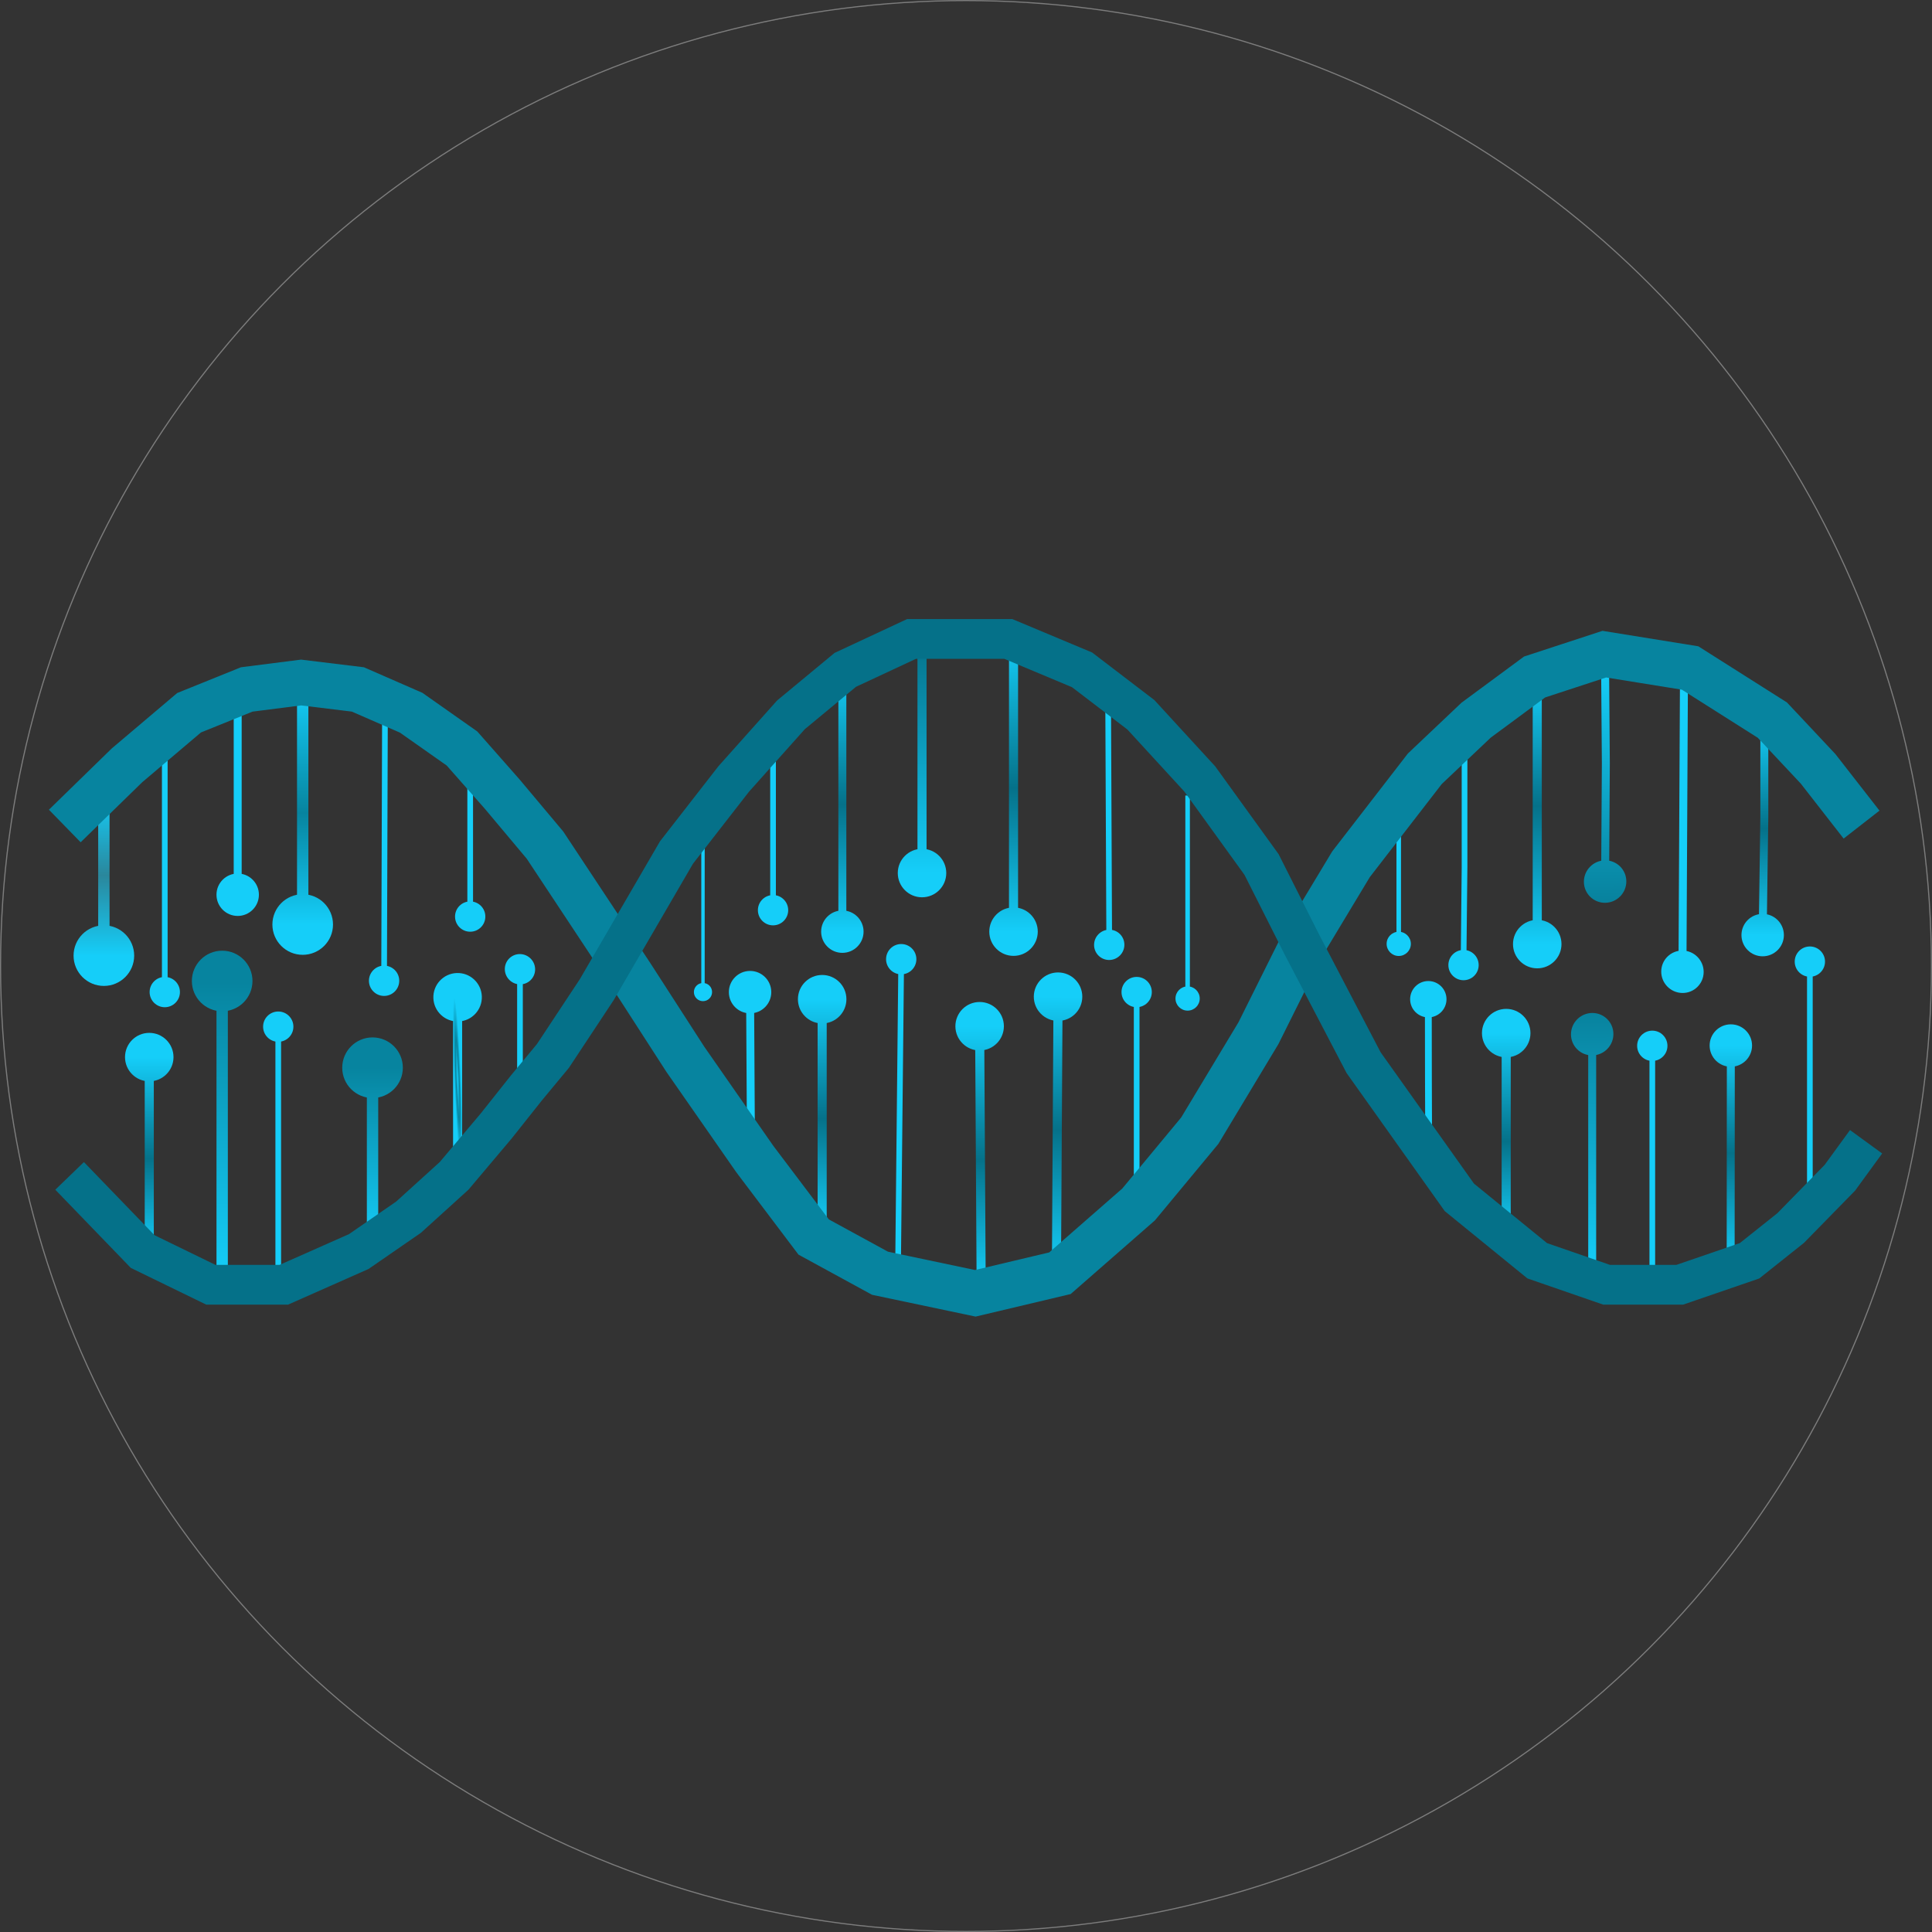 <svg width="1700" height="1700" viewBox="0 0 1700 1700" fill="none" xmlns="http://www.w3.org/2000/svg">
<rect x="0" y="0" width="1700" height="1700" fill="#333333" stroke="none"/>
<circle cx="850" cy="850" r="849.5" stroke="white" stroke-opacity="0.36"/>
<path d="M1579.2 846.145C1579.2 853.508 1585.17 859.478 1592.53 859.478C1599.89 859.478 1605.86 853.508 1605.86 846.145C1605.86 838.781 1599.89 832.811 1592.53 832.811C1585.17 832.811 1579.2 838.781 1579.2 846.145ZM1595.03 1056.01V948.055H1590.03V1056.01H1595.03ZM1595.03 948.055V846.145H1590.03V948.055H1595.03Z" fill="#15CEF9"/>
<path d="M1532.34 822.796C1532.34 833.105 1540.69 841.462 1551 841.462C1561.31 841.462 1569.67 833.105 1569.67 822.796C1569.67 812.486 1561.31 804.129 1551 804.129C1540.69 804.129 1532.34 812.486 1532.34 822.796ZM1552.46 718.901L1555.96 718.95L1555.96 718.925V718.901H1552.46ZM1548.96 635.072V718.901H1555.96V635.072H1548.96ZM1548.96 718.852L1547.5 822.746L1554.5 822.845L1555.96 718.95L1548.96 718.852Z" fill="url(#paint0_linear_157_111)"/>
<path d="M110.002 930.17C110.002 941.952 119.553 951.503 131.335 951.503C143.117 951.503 152.668 941.952 152.668 930.17C152.668 918.388 143.117 908.837 131.335 908.837C119.553 908.837 110.002 918.388 110.002 930.17ZM135.335 1101.87V930.17H127.335V1101.87H135.335Z" fill="url(#paint1_linear_157_111)"/>
<path d="M641.334 873.108C641.393 883.417 649.799 891.726 660.108 891.666C670.417 891.607 678.726 883.201 678.666 872.892C678.607 862.583 670.201 854.274 659.892 854.334C649.583 854.393 641.274 862.799 641.334 873.108ZM664.329 1015.8L663.5 872.98L656.5 873.02L657.329 1015.84L664.329 1015.8Z" fill="#15CEF9"/>
<path d="M702.106 879.227C702.106 891.009 711.657 900.56 723.439 900.56C735.222 900.56 744.773 891.009 744.773 879.227C744.773 867.444 735.222 857.893 723.439 857.893C711.657 857.893 702.106 867.444 702.106 879.227ZM727.439 1082.8V879.227H719.439V1082.8H727.439Z" fill="url(#paint2_linear_157_111)"/>
<path d="M1240.8 879.227C1240.8 888.063 1247.96 895.227 1256.8 895.227C1265.63 895.227 1272.8 888.063 1272.8 879.227C1272.8 870.39 1265.63 863.227 1256.8 863.227C1247.96 863.227 1240.8 870.39 1240.8 879.227ZM1256.9 950.871L1253.9 950.876L1253.9 950.882L1256.9 950.871ZM1260.15 1021.69L1259.9 950.861L1253.9 950.882L1254.15 1021.71L1260.15 1021.69ZM1259.9 950.867L1259.8 879.222L1253.8 879.231L1253.9 950.876L1259.9 950.867Z" fill="#15CEF9"/>
<path d="M986.835 872.934C986.835 880.297 992.804 886.267 1000.17 886.267C1007.53 886.267 1013.5 880.297 1013.5 872.934C1013.5 865.57 1007.53 859.6 1000.17 859.6C992.804 859.6 986.835 865.57 986.835 872.934ZM1002.67 1050.73V872.934H997.668V1050.73H1002.67Z" fill="#15CEF9"/>
<path d="M1304 909.061C1304 920.843 1313.55 930.394 1325.33 930.394C1337.12 930.394 1346.67 920.843 1346.67 909.061C1346.67 897.278 1337.12 887.727 1325.33 887.727C1313.55 887.727 1304 897.278 1304 909.061ZM1329.33 1085.25V909.061H1321.33V1085.25H1329.33Z" fill="url(#paint3_linear_157_111)"/>
<path d="M1504.33 919.984C1504.32 930.293 1512.67 938.658 1522.98 938.667C1533.29 938.676 1541.66 930.325 1541.67 920.016C1541.68 909.707 1533.33 901.342 1523.02 901.333C1512.71 901.324 1504.34 909.675 1504.33 919.984ZM1526.33 1115.46L1526.5 920.003L1519.5 919.997L1519.33 1115.46L1526.33 1115.46Z" fill="url(#paint4_linear_157_111)"/>
<path d="M1440.55 920.225C1440.55 927.588 1446.52 933.558 1453.89 933.558C1461.25 933.558 1467.22 927.588 1467.22 920.225C1467.22 912.861 1461.25 906.891 1453.89 906.891C1446.52 906.891 1440.55 912.861 1440.55 920.225ZM1456.39 1130.32L1456.39 920.225L1451.39 920.225L1451.39 1130.32L1456.39 1130.32Z" fill="#15CEF9"/>
<path d="M1382.33 910.23C1382.39 920.539 1390.78 928.793 1401.09 928.667C1411.4 928.54 1419.72 920.08 1419.66 909.77C1419.61 899.461 1411.22 891.207 1400.91 891.334C1390.6 891.461 1382.28 899.921 1382.33 910.23ZM1413.01 671.804L1416.51 671.8L1416.51 671.776L1416.51 671.751L1413.01 671.804ZM1393.7 775.949C1393.75 786.258 1402.15 794.513 1412.45 794.386C1422.76 794.259 1431.08 785.799 1431.03 775.49C1430.98 765.18 1422.58 756.926 1412.27 757.053C1401.96 757.18 1393.65 765.64 1393.7 775.949ZM1404.5 1121.74L1404.5 909.974L1397.5 910.026L1397.5 1121.79L1404.5 1121.74ZM1408.86 588.035L1409.51 671.857L1416.51 671.751L1415.86 587.929L1408.86 588.035ZM1409.51 671.808L1408.86 775.723L1415.86 775.716L1416.51 671.8L1409.51 671.808Z" fill="url(#paint5_linear_157_111)"/>
<path d="M909.667 876.873C909.597 888.655 919.092 898.263 930.873 898.333C942.655 898.403 952.263 888.908 952.333 877.127C952.403 865.345 942.908 855.737 931.127 855.667C919.345 855.597 909.737 865.092 909.667 876.873ZM933.567 1118.54L935 877.024L927 876.976L925.567 1118.49L933.567 1118.54Z" fill="url(#paint6_linear_157_111)"/>
<path d="M840.667 903.127C840.737 914.908 850.345 924.403 862.127 924.333C873.908 924.263 883.403 914.655 883.333 902.873C883.263 891.092 873.655 881.597 861.873 881.667C850.092 881.737 840.597 891.345 840.667 903.127ZM867.349 1130.26L866 902.976L858 903.024L859.349 1130.31L867.349 1130.26Z" fill="url(#paint7_linear_157_111)"/>
<path d="M779.667 843.863C779.592 851.226 785.499 857.257 792.863 857.333C800.226 857.408 806.257 851.501 806.333 844.137C806.408 836.774 800.501 830.743 793.137 830.667C785.774 830.592 779.743 836.499 779.667 843.863ZM792.673 1118.54L795.5 844.026L790.5 843.974L787.673 1118.49L792.673 1118.54Z" fill="#15CEF9"/>
<path d="M381.336 878.356C381.808 890.128 391.735 899.289 403.508 898.816C415.28 898.344 424.441 888.417 423.968 876.645C423.496 864.872 413.569 855.711 401.796 856.184C390.024 856.657 380.863 866.583 381.336 878.356ZM406.652 1021.91L406.652 877.5L398.652 877.5L398.652 1021.91L406.652 1021.91Z" fill="url(#paint8_radial_157_111)"/>
<path d="M444.203 852.607C444.151 859.971 450.077 866.045 457.44 866.175C464.802 866.304 470.813 860.44 470.865 853.076C470.918 845.713 464.991 839.638 457.629 839.509C450.266 839.379 444.255 845.244 444.203 852.607ZM460.034 958.813L460.034 852.868L455.035 852.816L455.035 958.761L460.034 958.813Z" fill="#15CEF9"/>
<path d="M301.134 939.5C301.134 954.228 313.073 966.167 327.801 966.167C342.528 966.167 354.467 954.228 354.467 939.5C354.467 924.772 342.528 912.833 327.801 912.833C313.073 912.833 301.134 924.772 301.134 939.5ZM332.801 1095.79V939.5H322.801V1095.79H332.801Z" fill="url(#paint9_linear_157_111)"/>
<path d="M231.502 903.373C231.502 910.737 237.471 916.706 244.835 916.706C252.199 916.706 258.168 910.737 258.168 903.373C258.168 896.009 252.199 890.04 244.835 890.04C237.471 890.04 231.502 896.009 231.502 903.373ZM247.335 1124.2V903.373H242.335V1124.2H247.335Z" fill="#15CEF9"/>
<path d="M168.826 863.193C168.826 877.921 180.765 889.86 195.492 889.86C210.22 889.86 222.159 877.921 222.159 863.193C222.159 848.466 210.22 836.527 195.492 836.527C180.765 836.527 168.826 848.466 168.826 863.193ZM200.492 1124.2V863.193H190.492V1124.2H200.492Z" fill="url(#paint10_linear_157_111)"/>
<path d="M64.732 840.868C64.732 855.595 76.671 867.534 91.398 867.534C106.126 867.534 118.065 855.595 118.065 840.868C118.065 826.14 106.126 814.201 91.398 814.201C76.671 814.201 64.732 826.14 64.732 840.868ZM86.398 699.607V840.868H96.398V699.607H86.398Z" fill="url(#paint11_linear_157_111)"/>
<path d="M239.683 813.5C239.683 828.228 251.622 840.167 266.35 840.167C281.077 840.167 293.016 828.228 293.016 813.5C293.016 798.772 281.077 786.833 266.35 786.833C251.622 786.833 239.683 798.772 239.683 813.5ZM261.35 604.215V813.5H271.35V604.215H261.35Z" fill="url(#paint12_linear_157_111)"/>
<path d="M722.536 819.766C722.536 830.075 730.894 838.433 741.203 838.433C751.512 838.433 759.87 830.075 759.87 819.766C759.87 809.457 751.512 801.099 741.203 801.099C730.894 801.099 722.536 809.457 722.536 819.766ZM737.703 588.379V819.766H744.703V588.379H737.703Z" fill="url(#paint13_linear_157_111)"/>
<path d="M666.883 800.892C666.883 808.256 672.853 814.226 680.217 814.226C687.581 814.226 693.55 808.256 693.55 800.892C693.55 793.528 687.581 787.559 680.217 787.559C672.853 787.559 666.883 793.528 666.883 800.892ZM677.717 652.512V800.892H682.717V652.512H677.717Z" fill="#15CEF9"/>
<path d="M610.572 872.934C610.572 877.352 614.154 880.934 618.572 880.934C622.991 880.934 626.572 877.352 626.572 872.934C626.572 868.516 622.991 864.934 618.572 864.934C614.154 864.934 610.572 868.516 610.572 872.934ZM617.072 731.674V872.934H620.072V731.674H617.072Z" fill="#15CEF9"/>
<path d="M870.488 819.759C870.488 831.542 880.039 841.093 891.821 841.093C903.603 841.093 913.155 831.542 913.155 819.759C913.155 807.977 903.603 798.426 891.821 798.426C880.039 798.426 870.488 807.977 870.488 819.759ZM887.821 562V819.759H895.821V562H887.821Z" fill="url(#paint14_linear_157_111)"/>
<path d="M1034.33 878.605C1034.33 884.496 1039.11 889.271 1045 889.271C1050.89 889.271 1055.67 884.496 1055.67 878.605C1055.67 872.714 1050.89 867.938 1045 867.938C1039.11 867.938 1034.33 872.714 1034.33 878.605ZM1043 700V878.605H1047V700H1043Z" fill="#15CEF9"/>
<path d="M962.698 831.522C962.731 838.886 968.727 844.789 976.09 844.708C983.453 844.627 989.396 838.591 989.363 831.227C989.33 823.864 983.335 817.96 975.971 818.042C968.608 818.123 962.665 824.158 962.698 831.522ZM972.5 600.028L973.531 831.402L978.53 831.347L977.5 599.972L972.5 600.028Z" fill="#15CEF9"/>
<path d="M1274.45 849.186C1274.45 856.55 1280.42 862.519 1287.78 862.519C1295.15 862.519 1301.11 856.55 1301.11 849.186C1301.11 841.822 1295.15 835.853 1287.78 835.853C1280.42 835.853 1274.45 841.822 1274.45 849.186ZM1288.68 762.936L1291.18 762.962L1291.18 762.949V762.936H1288.68ZM1286.18 647.246V762.936H1291.18V647.246H1286.18ZM1286.18 762.91L1285.28 849.16L1290.28 849.212L1291.18 762.962L1286.18 762.91Z" fill="#15CEF9"/>
<path d="M1220.11 830.515C1220.11 836.406 1224.88 841.181 1230.77 841.181C1236.66 841.181 1241.44 836.406 1241.44 830.515C1241.44 824.624 1236.66 819.848 1230.77 819.848C1224.88 819.848 1220.11 824.624 1220.11 830.515ZM1228.77 714.219V772.367H1232.77V714.219H1228.77ZM1228.77 772.367V830.515H1232.77V772.367H1228.77Z" fill="#15CEF9"/>
<path d="M1461.75 854.837C1461.7 865.146 1470.01 873.609 1480.32 873.74C1490.63 873.871 1499.03 865.62 1499.08 855.311C1499.13 845.002 1490.82 836.538 1480.51 836.407C1470.2 836.276 1461.8 844.527 1461.75 854.837ZM1478.24 597.27L1477.58 726.15L1484.58 726.239L1485.24 597.359L1478.24 597.27ZM1477.58 726.15L1476.92 855.029L1483.92 855.118L1484.58 726.239L1477.58 726.15Z" fill="#15CEF9"/>
<path d="M1331.31 830.722C1331.31 842.504 1340.87 852.055 1352.65 852.055C1364.43 852.055 1373.98 842.504 1373.98 830.722C1373.98 818.94 1364.43 809.388 1352.65 809.388C1340.87 809.388 1331.31 818.94 1331.31 830.722ZM1348.65 597.314V714.018H1356.65V597.314H1348.65ZM1348.65 714.018V830.722H1356.65V714.018H1348.65Z" fill="url(#paint15_linear_157_111)"/>
<path d="M400.397 806.5C400.397 813.864 406.367 819.833 413.73 819.833C421.094 819.833 427.064 813.864 427.064 806.5C427.064 799.136 421.094 793.167 413.73 793.167C406.367 793.167 400.397 799.136 400.397 806.5ZM411.23 673.627V806.5H416.23V673.627H411.23Z" fill="#15CEF9"/>
<path d="M789.968 768.207C789.968 779.989 799.52 789.541 811.302 789.541C823.084 789.541 832.635 779.989 832.635 768.207C832.635 756.425 823.084 746.874 811.302 746.874C799.52 746.874 789.968 756.425 789.968 768.207ZM807.302 562V768.207H815.302V562H807.302Z" fill="url(#paint16_linear_157_111)"/>
<path d="M324.634 862.957C324.61 870.321 330.56 876.31 337.924 876.334C345.288 876.358 351.277 870.408 351.301 863.044C351.325 855.681 345.375 849.692 338.011 849.668C330.647 849.644 324.658 855.594 324.634 862.957ZM336.253 622.07L335.467 862.993L340.467 863.009L341.253 622.086L336.253 622.07Z" fill="#15CEF9"/>
<path d="M190.483 787.285C190.483 797.595 198.84 805.952 209.149 805.952C219.459 805.952 227.816 797.595 227.816 787.285C227.816 776.976 219.459 768.619 209.149 768.619C198.84 768.619 190.483 776.976 190.483 787.285ZM205.649 612.334V787.285H212.649V612.334H205.649Z" fill="#15CEF9"/>
<path d="M131.658 872.938C131.658 880.302 137.627 886.271 144.991 886.271C152.355 886.271 158.325 880.302 158.325 872.938C158.325 865.574 152.355 859.605 144.991 859.605C137.627 859.605 131.658 865.574 131.658 872.938ZM142.491 652.518V872.938H147.491V652.518H142.491Z" fill="#15CEF9"/>
<path d="M57 726.803L111.753 673.424L166.377 627.149L217.136 606.651L264.932 600.562L314.918 606.651L361.813 627.149L406.517 658.608L441.945 698.794L479.564 743.649L555.445 858.321L603.112 932.198L664.177 1019.88L715.967 1088.48L774.327 1120.34L858.196 1138L932.66 1120.34L1001.84 1059.86L1055.69 994.913L1107.35 909.061L1145.87 831.733L1188.77 760.494L1253.71 676.469L1298.92 633.644L1350.33 595.691L1411.65 575.598L1487.15 587.775L1559.55 633.644L1599.74 676.469L1638.01 725.585" stroke="#07849F" stroke-width="40"/>
<path d="M61.251 1034.69L93.394 1067.98L125.537 1101.26L185.572 1130.49H249.73L315.691 1101.26L359.493 1071.02L399.56 1034.69L436.534 990.855L463.459 956.96L486.52 929.155L525.04 870.905L595.253 750.144L645.626 685.4L695.998 628.977L743.794 589.4L802.154 562.203H887.182L952.113 589.4L1003.9 628.977L1055.69 685.4L1110.06 760.698L1145.87 831.734L1199.85 935.041L1284.11 1053.57L1352.65 1109.38L1413.71 1130.49H1478L1539.45 1109.38L1575.65 1080.56L1618.94 1036.32L1642 1004.66" stroke="#057189" stroke-width="35"/>
<defs>
<linearGradient id="paint0_linear_157_111" x1="1551.73" y1="635.072" x2="1551.73" y2="822.796" gradientUnits="userSpaceOnUse">
<stop stop-color="#15CEF9"/>
<stop offset="0.5" stop-color="#057189"/>
<stop offset="1" stop-color="#15CEF9"/>
</linearGradient>
<linearGradient id="paint1_linear_157_111" x1="131.835" y1="930.17" x2="131.835" y2="1101.87" gradientUnits="userSpaceOnUse">
<stop stop-color="#15CEF9"/>
<stop offset="0.521" stop-color="#057189"/>
<stop offset="1" stop-color="#15CEF9"/>
</linearGradient>
<linearGradient id="paint2_linear_157_111" x1="723.939" y1="879.227" x2="723.939" y2="1082.8" gradientUnits="userSpaceOnUse">
<stop stop-color="#15CEF9"/>
<stop offset="0.516" stop-color="#057189"/>
<stop offset="1" stop-color="#15CEF9"/>
</linearGradient>
<linearGradient id="paint3_linear_157_111" x1="1325.83" y1="909.061" x2="1325.83" y2="1085.25" gradientUnits="userSpaceOnUse">
<stop stop-color="#15CEF9"/>
<stop offset="0.542" stop-color="#057189"/>
<stop offset="1" stop-color="#15CEF9"/>
</linearGradient>
<linearGradient id="paint4_linear_157_111" x1="1523.5" y1="920" x2="1523.33" y2="1115.46" gradientUnits="userSpaceOnUse">
<stop stop-color="#15CEF9"/>
<stop offset="0.484" stop-color="#057189"/>
<stop offset="1" stop-color="#15CEF9"/>
</linearGradient>
<linearGradient id="paint5_linear_157_111" x1="1405.48" y1="588.067" x2="1412.04" y2="1121.63" gradientUnits="userSpaceOnUse">
<stop stop-color="#15CEF9"/>
<stop offset="0.469" stop-color="#057189"/>
<stop offset="1" stop-color="#15CEF9"/>
</linearGradient>
<linearGradient id="paint6_linear_157_111" x1="931.5" y1="877.003" x2="930.067" y2="1118.52" gradientUnits="userSpaceOnUse">
<stop stop-color="#15CEF9"/>
<stop offset="0.484" stop-color="#057189"/>
<stop offset="1" stop-color="#15CEF9"/>
</linearGradient>
<linearGradient id="paint7_linear_157_111" x1="862.5" y1="902.997" x2="863.849" y2="1130.28" gradientUnits="userSpaceOnUse">
<stop stop-color="#15CEF9"/>
<stop offset="0.516" stop-color="#057189"/>
<stop offset="1" stop-color="#15CEF9"/>
</linearGradient>
<radialGradient id="paint8_radial_157_111" cx="0" cy="0" r="1" gradientUnits="userSpaceOnUse" gradientTransform="translate(402.652 949.704) rotate(87.701) scale(72.146 2.896)">
<stop stop-color="#15CEF9"/>
<stop offset="0.479" stop-color="#07849F"/>
<stop offset="1" stop-color="#15CEF9"/>
</radialGradient>
<linearGradient id="paint9_linear_157_111" x1="328.301" y1="939.5" x2="328.301" y2="1095.79" gradientUnits="userSpaceOnUse">
<stop offset="0" stop-color="#07849F"/>
<stop offset="1" stop-color="#15CEF9"/>
</linearGradient>
<linearGradient id="paint10_linear_157_111" x1="195.992" y1="863.193" x2="195.992" y2="1124.2" gradientUnits="userSpaceOnUse">
<stop offset="0.005" stop-color="#07849F"/>
<stop offset="1" stop-color="#15CEF9"/>
</linearGradient>
<linearGradient id="paint11_linear_157_111" x1="91.898" y1="699.607" x2="91.898" y2="840.868" gradientUnits="userSpaceOnUse">
<stop stop-color="#15CEF9"/>
<stop offset="0.5" stop-color="#2A879C"/>
<stop offset="1" stop-color="#15CEF9"/>
</linearGradient>
<linearGradient id="paint12_linear_157_111" x1="266.85" y1="604.215" x2="266.85" y2="813.5" gradientUnits="userSpaceOnUse">
<stop stop-color="#15CEF9"/>
<stop offset="0.531" stop-color="#07849F"/>
<stop offset="1" stop-color="#15CEF9"/>
</linearGradient>
<linearGradient id="paint13_linear_157_111" x1="741.703" y1="588.379" x2="741.703" y2="819.766" gradientUnits="userSpaceOnUse">
<stop stop-color="#15CEF9"/>
<stop offset="0.516" stop-color="#057189"/>
<stop offset="1" stop-color="#15CEF9"/>
</linearGradient>
<linearGradient id="paint14_linear_157_111" x1="892.321" y1="562" x2="892.321" y2="819.759" gradientUnits="userSpaceOnUse">
<stop stop-color="#15CEF9"/>
<stop offset="0.51" stop-color="#057189"/>
<stop offset="1" stop-color="#15CEF9"/>
</linearGradient>
<linearGradient id="paint15_linear_157_111" x1="1353.15" y1="597.314" x2="1353.15" y2="830.722" gradientUnits="userSpaceOnUse">
<stop stop-color="#15CEF9"/>
<stop offset="0.479" stop-color="#057189"/>
<stop offset="1" stop-color="#15CEF9"/>
</linearGradient>
<linearGradient id="paint16_linear_157_111" x1="811.802" y1="562" x2="811.802" y2="768.207" gradientUnits="userSpaceOnUse">
<stop stop-color="#15CEF9"/>
<stop offset="0" stop-color="#057189"/>
<stop offset="1" stop-color="#15CEF9"/>
</linearGradient>
</defs>
</svg>
